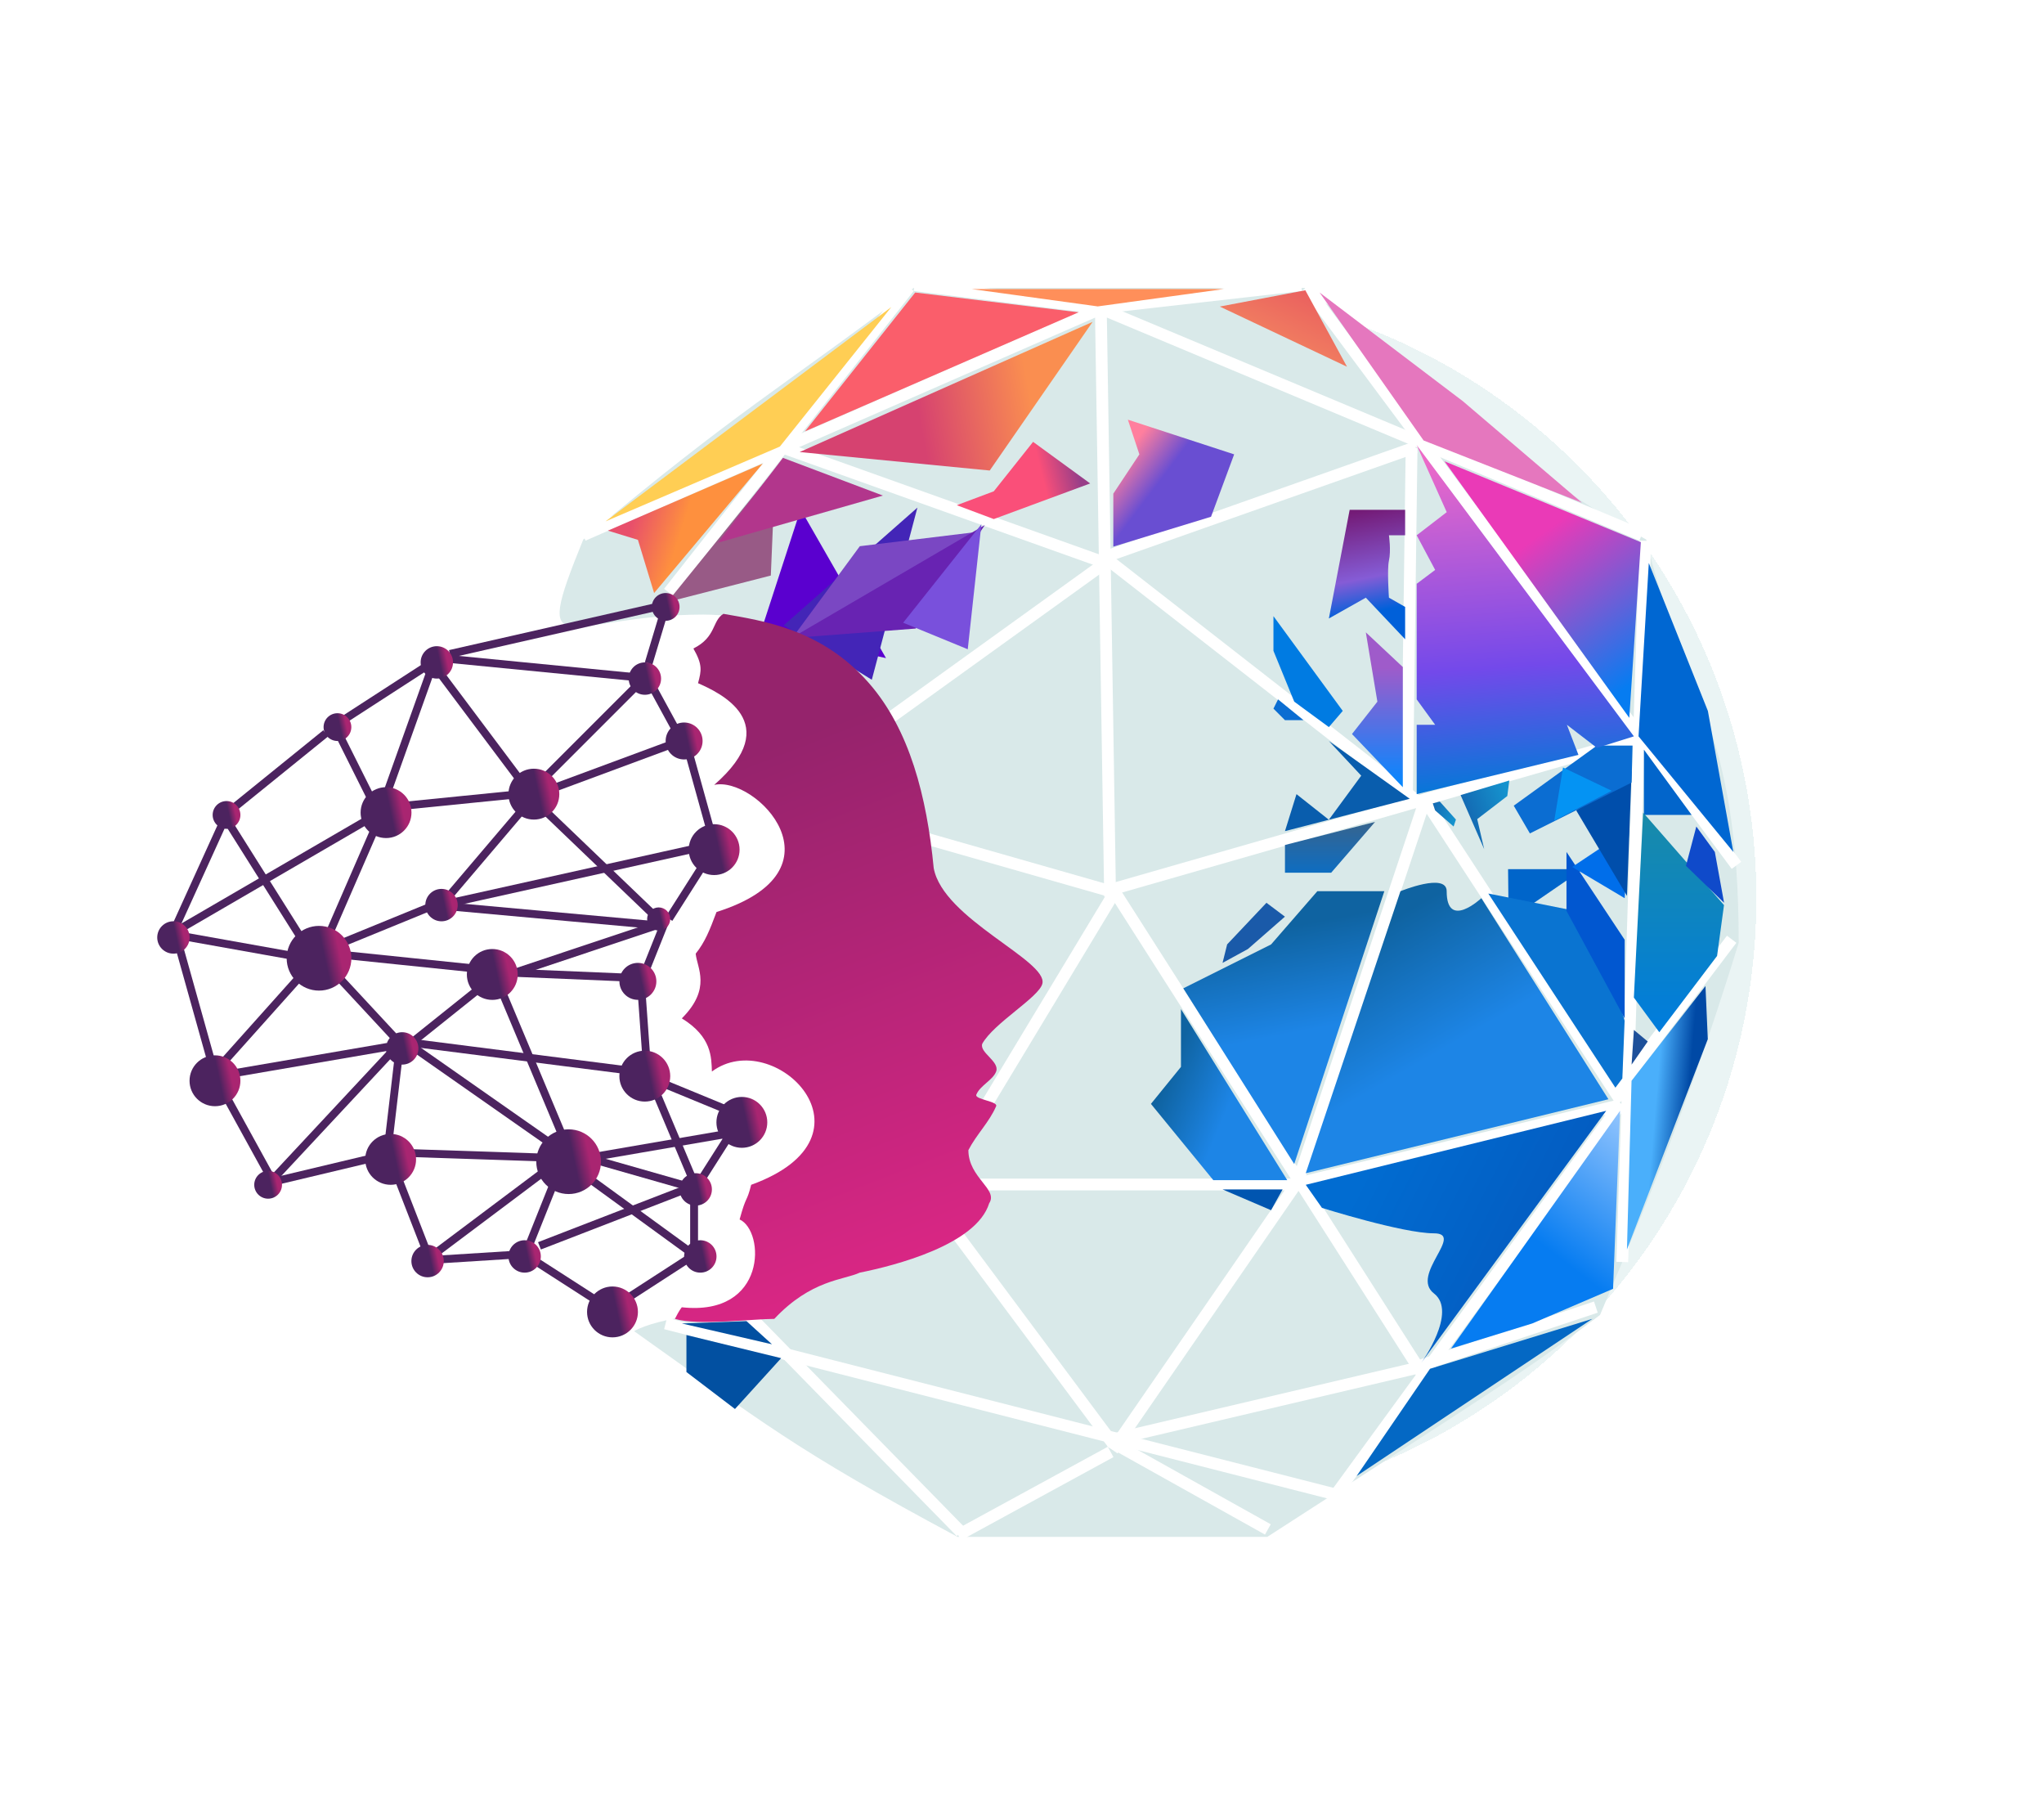 <svg width="52" height="46" viewBox="0 0 52 46" fill="none" xmlns="http://www.w3.org/2000/svg">
<g filter="url(#filter0_d_1381_3490)">
<path d="M43.683 22.844C43.683 31.415 36.787 38.364 28.28 38.364C23.958 38.364 21.225 37.365 18.286 34.249C26.752 33.073 25.987 27.824 25.987 23.608C24.232 20.532 17.701 14.496 16.934 12.379C21.696 8.499 22.519 7.323 28.28 7.323C36.787 7.323 43.683 14.272 43.683 22.844Z" fill="#CCE6E4" fill-opacity="0.42" shape-rendering="crispEdges"/>
</g>
<g filter="url(#filter1_f_1381_3490)">
<path d="M22.939 24.888C22.939 30.248 20.462 33.41 15.363 33.41C16.073 32.7 5.656 35.541 4.473 23.704C5.893 18.732 11.921 15.655 17.02 15.655C22.119 15.655 22.939 19.527 22.939 24.888Z" fill="white"/>
</g>
<path d="M32.24 39.089C38.06 35.326 38.765 34.914 40.705 33.445C42.352 29.565 43.233 27.213 44.233 23.98C44.233 18.336 42.822 17.689 41.881 13.723C38.001 11.575 37.119 10.046 33.18 7.323H23.245C19.717 9.987 18.894 10.34 14.838 13.723C13.469 17.075 14.416 15.631 17.895 15.631C22.128 15.631 23.186 20.715 23.186 21.863C23.186 23.442 25.949 24.273 25.949 25.038C24.597 26.331 23.833 26.272 24.773 27.095C24.884 27.445 23.656 28.036 24.773 28.036C23.186 30.035 24.715 29.271 24.538 30.74C23.48 32.386 20.011 31.857 19.188 33.504C18.424 33.268 16.702 33.53 16.131 33.856C19.365 36.149 20.188 36.855 24.362 39.089H32.24Z" fill="#D9E9E9"/>
<path d="M28.006 7.87L28.241 22.804" stroke="white" stroke-width="0.3"/>
<line x1="23.263" y1="7.252" x2="27.966" y2="7.84" stroke="white" stroke-width="0.3"/>
<line x1="17.013" y1="15.068" x2="23.127" y2="7.308" stroke="white" stroke-width="0.3"/>
<line x1="14.836" y1="13.613" x2="28.005" y2="7.851" stroke="white" stroke-width="0.3"/>
<line x1="27.93" y1="7.839" x2="33.104" y2="7.252" stroke="white" stroke-width="0.3"/>
<line x1="28.005" y1="7.85" x2="41.762" y2="13.612" stroke="white" stroke-width="0.3"/>
<line x1="33.241" y1="7.311" x2="44.176" y2="22.009" stroke="white" stroke-width="0.3"/>
<line x1="22.217" y1="18.567" x2="28.096" y2="14.334" stroke="white" stroke-width="0.3"/>
<line x1="19.884" y1="11.375" x2="28.115" y2="14.314" stroke="white" stroke-width="0.3"/>
<line x1="28.159" y1="14.22" x2="36.154" y2="20.451" stroke="white" stroke-width="0.3"/>
<line x1="28.017" y1="14.196" x2="36.012" y2="11.374" stroke="white" stroke-width="0.3"/>
<line x1="28.142" y1="22.66" x2="41.664" y2="18.779" stroke="white" stroke-width="0.3"/>
<line x1="35.793" y1="20.332" x2="35.911" y2="11.396" stroke="white" stroke-width="0.3"/>
<line x1="23.285" y1="21.248" x2="28.224" y2="22.659" stroke="white" stroke-width="0.3"/>
<line x1="28.312" y1="22.764" x2="24.197" y2="29.583" stroke="white" stroke-width="0.3"/>
<line x1="41.855" y1="13.755" x2="41.271" y2="32.097" stroke="white" stroke-width="0.3"/>
<line x1="28.31" y1="22.605" x2="36.188" y2="34.951" stroke="white" stroke-width="0.3"/>
<line x1="36.203" y1="20.5" x2="33.028" y2="30.024" stroke="white" stroke-width="0.3"/>
<line x1="36.186" y1="20.253" x2="41.242" y2="28.013" stroke="white" stroke-width="0.3"/>
<line x1="41.238" y1="28.066" x2="33.948" y2="38.06" stroke="white" stroke-width="0.3"/>
<line x1="41.153" y1="28.123" x2="32.922" y2="30.122" stroke="white" stroke-width="0.3"/>
<line x1="32.887" y1="30.126" x2="24.656" y2="30.126" stroke="white" stroke-width="0.3"/>
<path d="M33.982 38.011L16.933 33.661" stroke="white" stroke-width="0.3"/>
<line x1="24.189" y1="31.18" x2="28.304" y2="36.706" stroke="white" stroke-width="0.3"/>
<line x1="19.002" y1="33.399" x2="24.448" y2="38.965" stroke="white" stroke-width="0.3"/>
<line x1="33.01" y1="30.061" x2="28.307" y2="36.881" stroke="white" stroke-width="0.3"/>
<line x1="28.255" y1="36.928" x2="24.375" y2="39.044" stroke="white" stroke-width="0.3"/>
<line x1="28.257" y1="36.665" x2="32.255" y2="38.899" stroke="white" stroke-width="0.3"/>
<line x1="41.115" y1="27.769" x2="44.054" y2="23.889" stroke="white" stroke-width="0.3"/>
<line x1="36.013" y1="34.772" x2="40.599" y2="33.244" stroke="white" stroke-width="0.3"/>
<line x1="28.149" y1="36.65" x2="36.145" y2="34.769" stroke="white" stroke-width="0.3"/>
<path d="M19.84 11.358L15.404 13.261L22.676 7.809L19.84 11.358Z" fill="#FFCE54"/>
<path d="M23.283 7.44L27.439 7.943L20.478 10.972L23.283 7.44Z" fill="#FA5E6B"/>
<path d="M25.179 11.967L27.796 8.187L20.343 11.497L25.179 11.967Z" fill="url(#paint0_linear_1381_3490)"/>
<path d="M27.927 7.793L24.72 7.352L31.135 7.352L27.927 7.793Z" fill="#FF8F5A"/>
<path d="M19.404 11.791L16.641 15.083L16.229 13.731L15.465 13.496L19.404 11.791Z" fill="url(#paint1_linear_1381_3490)"/>
<path d="M33.208 7.383L34.268 9.327L31.032 7.797L33.208 7.383Z" fill="url(#paint2_linear_1381_3490)"/>
<path d="M36.217 11.203L33.571 7.44L37.216 10.204L40.245 12.787L36.217 11.203Z" fill="#E577BE"/>
<path d="M19.363 16.046L20.369 12.954L22.54 16.738L19.363 16.046Z" fill="#5A00CF"/>
<path d="M23.339 12.911L22.179 17.289L19.939 15.903L23.339 12.911Z" fill="#4325B7"/>
<path d="M21.874 13.892L24.955 13.517L20.035 16.391L21.874 13.892Z" fill="#7A47C3"/>
<path d="M23.294 15.987L25.055 13.353L20.134 16.227L23.294 15.987Z" fill="#6823B2"/>
<path d="M24.967 13.333L22.977 15.838L24.62 16.513L24.967 13.333Z" fill="#7950DC"/>
<path d="M41.744 13.79L41.45 18.258L36.747 11.732L41.744 13.79Z" fill="url(#paint3_linear_1381_3490)"/>
<path d="M41.037 32.779L38.98 33.661L36.915 34.299L41.214 28.252L41.037 32.779Z" fill="url(#paint4_linear_1381_3490)"/>
<path d="M19.61 14.638L16.977 15.313L19.724 11.923L19.61 14.638Z" fill="#985A86"/>
<path d="M41.685 18.728L41.946 14.319L43.449 18.082L44.096 21.668L41.685 18.728Z" fill="#0067D2"/>
<path d="M19.918 11.645L22.461 12.604L18.266 13.803L19.918 11.645Z" fill="#B2368C"/>
<path d="M26.282 11.238L27.734 12.296L25.282 13.202L24.341 12.849L25.282 12.496L26.282 11.238Z" fill="url(#paint5_linear_1381_3490)"/>
<path d="M31.397 11.556L30.809 13.143L28.323 13.903L28.323 12.555L28.986 11.556L28.693 10.674L31.397 11.556Z" fill="url(#paint6_linear_1381_3490)"/>
<path d="M26.518 25.019C26.431 25.366 25.283 26.018 24.989 26.547C24.912 26.771 25.438 26.998 25.342 27.253C25.259 27.473 24.934 27.607 24.838 27.841C24.787 27.965 25.396 28.009 25.342 28.135C25.165 28.545 24.846 28.846 24.636 29.252C24.636 29.957 25.403 30.245 25.165 30.604C24.838 31.662 22.755 32.191 21.873 32.368C21.462 32.559 20.639 32.544 19.698 33.544C19.169 33.544 17.758 33.72 17.17 33.544C17.288 33.308 17.346 33.249 17.346 33.249C19.521 33.485 19.463 31.309 18.816 31.015C18.992 30.369 18.992 30.604 19.11 30.134C22.52 28.899 19.698 26.077 18.111 27.253C18.097 26.894 18.111 26.371 17.346 25.901C18.111 25.136 17.73 24.616 17.699 24.255C17.934 23.961 18.052 23.667 18.228 23.196C21.579 22.138 19.228 19.728 18.169 19.963C19.992 18.376 18.287 17.611 17.758 17.376C17.846 17.053 17.875 16.906 17.64 16.494C18.228 16.2 18.111 15.789 18.404 15.612C19.404 15.789 20.904 15.996 22.108 17.376C23.14 18.558 23.578 20.257 23.754 22.079C23.99 23.373 26.665 24.431 26.518 25.019Z" fill="url(#paint7_linear_1381_3490)"/>
<line x1="16.854" y1="15.7" x2="16.502" y2="16.871" stroke="#4C235F" stroke-width="0.2"/>
<line x1="11.445" y1="16.632" x2="16.618" y2="15.456" stroke="#4C235F" stroke-width="0.2"/>
<line x1="8.766" y1="18.292" x2="10.765" y2="16.998" stroke="#4C235F" stroke-width="0.2"/>
<line x1="5.818" y1="20.649" x2="8.287" y2="18.651" stroke="#4C235F" stroke-width="0.2"/>
<line x1="4.497" y1="23.508" x2="5.673" y2="20.921" stroke="#4C235F" stroke-width="0.2"/>
<line x1="4.567" y1="24.11" x2="5.39" y2="27.049" stroke="#4C235F" stroke-width="0.2"/>
<line x1="5.689" y1="27.01" x2="7.688" y2="24.776" stroke="#4C235F" stroke-width="0.2"/>
<line x1="5.734" y1="27.852" x2="7.027" y2="30.203" stroke="#4C235F" stroke-width="0.2"/>
<line x1="7.033" y1="30.036" x2="9.503" y2="29.448" stroke="#4C235F" stroke-width="0.2"/>
<line x1="10.089" y1="29.862" x2="10.912" y2="31.979" stroke="#4C235F" stroke-width="0.2"/>
<line x1="11.166" y1="32.033" x2="13.047" y2="31.915" stroke="#4C235F" stroke-width="0.2"/>
<line x1="13.578" y1="32.048" x2="15.224" y2="33.107" stroke="#4C235F" stroke-width="0.2"/>
<line x1="15.823" y1="33.107" x2="17.822" y2="31.813" stroke="#4C235F" stroke-width="0.2"/>
<line x1="17.658" y1="31.78" x2="17.658" y2="30.486" stroke="#4C235F" stroke-width="0.2"/>
<line x1="17.791" y1="30.08" x2="18.614" y2="28.787" stroke="#4C235F" stroke-width="0.2"/>
<line x1="16.62" y1="27.454" x2="18.619" y2="28.277" stroke="#4C235F" stroke-width="0.2"/>
<line x1="16.328" y1="25.306" x2="16.446" y2="26.952" stroke="#4C235F" stroke-width="0.2"/>
<line x1="16.909" y1="23.469" x2="16.439" y2="24.645" stroke="#4C235F" stroke-width="0.2"/>
<line x1="17.842" y1="22.074" x2="17.019" y2="23.368" stroke="#4C235F" stroke-width="0.2"/>
<line x1="17.501" y1="19.054" x2="18.089" y2="21.171" stroke="#4C235F" stroke-width="0.2"/>
<line x1="16.553" y1="17.387" x2="17.258" y2="18.68" stroke="#4C235F" stroke-width="0.2"/>
<line x1="11.301" y1="16.747" x2="16.122" y2="17.218" stroke="#4C235F" stroke-width="0.2"/>
<line x1="9.785" y1="20.341" x2="10.96" y2="17.049" stroke="#4C235F" stroke-width="0.2"/>
<line x1="9.555" y1="20.537" x2="8.614" y2="18.655" stroke="#4C235F" stroke-width="0.2"/>
<line x1="13.326" y1="19.964" x2="11.21" y2="17.142" stroke="#4C235F" stroke-width="0.2"/>
<line x1="13.923" y1="19.716" x2="16.157" y2="17.482" stroke="#4C235F" stroke-width="0.2"/>
<line x1="14.077" y1="20.046" x2="17.251" y2="18.87" stroke="#4C235F" stroke-width="0.2"/>
<line x1="11.386" y1="22.981" x2="17.736" y2="21.57" stroke="#4C235F" stroke-width="0.2"/>
<line x1="4.655" y1="23.58" x2="9.711" y2="20.641" stroke="#4C235F" stroke-width="0.2"/>
<line x1="7.796" y1="24.073" x2="5.797" y2="20.898" stroke="#4C235F" stroke-width="0.2"/>
<line x1="8.377" y1="23.744" x2="9.553" y2="21.04" stroke="#4C235F" stroke-width="0.2"/>
<line x1="10.105" y1="20.51" x2="13.633" y2="20.157" stroke="#4C235F" stroke-width="0.2"/>
<line x1="4.605" y1="23.803" x2="7.898" y2="24.391" stroke="#4C235F" stroke-width="0.2"/>
<line x1="8.548" y1="24.044" x2="11.135" y2="22.986" stroke="#4C235F" stroke-width="0.2"/>
<line x1="11.332" y1="22.896" x2="13.331" y2="20.545" stroke="#4C235F" stroke-width="0.2"/>
<line x1="16.63" y1="23.269" x2="13.808" y2="20.564" stroke="#4C235F" stroke-width="0.2"/>
<line x1="16.69" y1="23.531" x2="11.517" y2="23.061" stroke="#4C235F" stroke-width="0.2"/>
<line x1="16.731" y1="23.526" x2="12.851" y2="24.82" stroke="#4C235F" stroke-width="0.2"/>
<line x1="8.596" y1="24.273" x2="12.006" y2="24.625" stroke="#4C235F" stroke-width="0.2"/>
<line x1="8.542" y1="24.774" x2="10.071" y2="26.421" stroke="#4C235F" stroke-width="0.2"/>
<line x1="12.176" y1="25.156" x2="10.412" y2="26.567" stroke="#4C235F" stroke-width="0.2"/>
<line x1="6.984" y1="29.948" x2="10.276" y2="26.42" stroke="#4C235F" stroke-width="0.2"/>
<line x1="5.747" y1="27.331" x2="9.862" y2="26.625" stroke="#4C235F" stroke-width="0.2"/>
<line x1="9.897" y1="28.946" x2="10.132" y2="26.947" stroke="#4C235F" stroke-width="0.2"/>
<line x1="10.47" y1="29.328" x2="13.998" y2="29.446" stroke="#4C235F" stroke-width="0.2"/>
<line x1="10.524" y1="26.642" x2="14.052" y2="29.111" stroke="#4C235F" stroke-width="0.2"/>
<line x1="10.362" y1="26.507" x2="15.889" y2="27.212" stroke="#4C235F" stroke-width="0.2"/>
<line x1="12.793" y1="25.274" x2="14.322" y2="28.919" stroke="#4C235F" stroke-width="0.2"/>
<line x1="10.995" y1="31.935" x2="13.817" y2="29.818" stroke="#4C235F" stroke-width="0.2"/>
<line x1="13.431" y1="31.743" x2="14.136" y2="29.979" stroke="#4C235F" stroke-width="0.2"/>
<line x1="17.582" y1="31.861" x2="14.995" y2="29.979" stroke="#4C235F" stroke-width="0.2"/>
<line x1="18.597" y1="28.821" x2="15.187" y2="29.409" stroke="#4C235F" stroke-width="0.2"/>
<line x1="16.674" y1="27.743" x2="17.615" y2="29.977" stroke="#4C235F" stroke-width="0.2"/>
<line x1="13.724" y1="31.686" x2="17.369" y2="30.276" stroke="#4C235F" stroke-width="0.2"/>
<line x1="14.963" y1="29.45" x2="17.432" y2="30.155" stroke="#4C235F" stroke-width="0.2"/>
<line x1="13.059" y1="24.742" x2="15.881" y2="24.86" stroke="#4C235F" stroke-width="0.2"/>
<circle cx="4.412" cy="23.843" r="0.412" fill="url(#paint8_linear_1381_3490)"/>
<circle cx="5.763" cy="20.727" r="0.353" fill="url(#paint9_linear_1381_3490)"/>
<circle cx="8.585" cy="18.493" r="0.353" fill="url(#paint10_linear_1381_3490)"/>
<circle cx="16.935" cy="15.436" r="0.353" fill="url(#paint11_linear_1381_3490)"/>
<circle cx="6.821" cy="30.134" r="0.353" fill="url(#paint12_linear_1381_3490)"/>
<circle cx="10.878" cy="32.074" r="0.412" fill="url(#paint13_linear_1381_3490)"/>
<circle cx="13.347" cy="31.956" r="0.412" fill="url(#paint14_linear_1381_3490)"/>
<circle cx="17.816" cy="31.956" r="0.412" fill="url(#paint15_linear_1381_3490)"/>
<circle cx="17.699" cy="30.251" r="0.412" fill="url(#paint16_linear_1381_3490)"/>
<circle cx="9.938" cy="29.487" r="0.647" fill="url(#paint17_linear_1381_3490)"/>
<circle cx="8.116" cy="24.372" r="0.823" fill="url(#paint18_linear_1381_3490)"/>
<circle cx="14.466" cy="29.546" r="0.823" fill="url(#paint19_linear_1381_3490)"/>
<circle cx="9.821" cy="20.668" r="0.647" fill="url(#paint20_linear_1381_3490)"/>
<circle cx="10.232" cy="26.665" r="0.412" fill="url(#paint21_linear_1381_3490)"/>
<circle cx="11.232" cy="23.02" r="0.412" fill="url(#paint22_linear_1381_3490)"/>
<circle cx="16.757" cy="23.373" r="0.294" fill="url(#paint23_linear_1381_3490)"/>
<circle cx="16.228" cy="24.96" r="0.47" fill="url(#paint24_linear_1381_3490)"/>
<circle cx="16.406" cy="17.259" r="0.412" fill="url(#paint25_linear_1381_3490)"/>
<circle cx="17.404" cy="18.846" r="0.47" fill="url(#paint26_linear_1381_3490)"/>
<circle cx="18.168" cy="21.609" r="0.647" fill="url(#paint27_linear_1381_3490)"/>
<circle cx="18.873" cy="28.546" r="0.647" fill="url(#paint28_linear_1381_3490)"/>
<circle cx="16.404" cy="27.37" r="0.647" fill="url(#paint29_linear_1381_3490)"/>
<circle cx="12.524" cy="24.784" r="0.647" fill="url(#paint30_linear_1381_3490)"/>
<circle cx="13.582" cy="20.198" r="0.647" fill="url(#paint31_linear_1381_3490)"/>
<circle cx="5.469" cy="27.488" r="0.647" fill="url(#paint32_linear_1381_3490)"/>
<circle cx="15.582" cy="33.367" r="0.647" fill="url(#paint33_linear_1381_3490)"/>
<circle cx="11.113" cy="16.847" r="0.412" fill="url(#paint34_linear_1381_3490)"/>
<path d="M35.628 22.667C35.628 22.667 36.804 22.183 36.804 22.667C36.804 23.667 37.686 22.844 37.686 22.844L40.919 27.958L33.218 29.84L35.628 22.667Z" fill="url(#paint35_linear_1381_3490)"/>
<path d="M40.862 28.252L36.159 34.66C36.159 34.66 37.091 33.367 36.48 32.897C35.868 32.426 37.276 31.368 36.48 31.368C35.684 31.368 33.631 30.721 33.631 30.721L33.219 30.134L40.862 28.252Z" fill="url(#paint36_linear_1381_3490)"/>
<path d="M36.38 34.813L40.51 33.543L34.513 37.541L36.38 34.813Z" fill="#0468C4"/>
<path d="M32.925 29.605L30.103 25.137L32.337 24.02L33.513 22.667L35.218 22.667L32.925 29.605Z" fill="url(#paint37_linear_1381_3490)"/>
<path d="M32.748 30.016L30.867 30.016L29.28 28.076L30.044 27.135L30.044 25.666L32.748 30.016Z" fill="url(#paint38_linear_1381_3490)"/>
<path d="M32.63 30.251L32.336 30.78L31.101 30.251L32.63 30.251Z" fill="#0055B0"/>
<path d="M38.366 22.106L40.273 22.106L38.38 23.406L38.366 22.106Z" fill="#0065CA"/>
<path d="M41.096 27.664L37.863 22.726L40.508 23.255L41.331 25.959L41.273 27.429L41.096 27.664Z" fill="#0A74D1"/>
<path d="M39.852 23.167L39.852 21.668L41.332 23.902L41.332 25.901L39.852 23.167Z" fill="#0157D0"/>
<path d="M41.45 21.08L41.332 22.844L39.996 22.05L41.45 21.08Z" fill="#006EEA"/>
<path d="M41.509 19.61L41.391 22.785L40.098 20.61L41.509 19.61Z" fill="#004EAB"/>
<path d="M41.508 19.904L38.921 21.197L38.51 20.492L40.626 18.963H41.532L41.508 19.904Z" fill="#0B6DD2"/>
<path d="M39.764 19.52L41.001 20.112L39.541 20.872L39.764 19.52Z" fill="#0493F3"/>
<path d="M41.822 20.727L41.822 19.067L43.036 20.727L41.822 20.727Z" fill="#0265CB"/>
<path d="M37.158 20.222L38.397 19.851L38.346 20.246L37.581 20.833L37.758 21.597L37.158 20.222Z" fill="url(#paint39_linear_1381_3490)"/>
<path d="M36.628 20.386L37.039 20.845L36.98 21.021L36.51 20.61L36.451 20.433L36.628 20.386Z" fill="#D9D9D9"/>
<path d="M36.628 20.386L37.039 20.845L36.98 21.021L36.51 20.61L36.451 20.433L36.628 20.386Z" fill="url(#paint40_linear_1381_3490)"/>
<path d="M41.507 27.488L43.388 25.078L43.447 26.43L41.39 31.78L41.507 27.488Z" fill="url(#paint41_linear_1381_3490)"/>
<path d="M41.802 20.668L43.859 23.02L43.683 24.313L42.213 26.253L41.566 25.372L41.802 20.668Z" fill="url(#paint42_linear_1381_3490)"/>
<path d="M43.155 21.021L43.626 21.668L43.861 22.961L42.891 22.021L43.155 21.021Z" fill="#0F4ACA"/>
<path d="M41.567 26.195L41.919 26.489L41.508 27.077L41.567 26.195Z" fill="#1E509A"/>
<path d="M31.219 24.019L32.219 22.961L32.689 23.314L31.748 24.137L31.102 24.49L31.219 24.019Z" fill="#1A5AA9"/>
<path d="M32.69 21.491L34.982 20.904L33.865 22.197H32.69V21.491Z" fill="url(#paint43_linear_1381_3490)"/>
<path d="M33.806 18.846L35.864 20.316L32.69 21.139L32.983 20.198L33.806 20.849L34.63 19.728L33.806 18.846Z" fill="#095DAD"/>
<path d="M32.397 18.023L32.514 17.788L33.161 18.317H32.69L32.397 18.023Z" fill="#0B6DD2"/>
<path d="M34.747 16.083L35.688 16.965V20.022L34.395 18.669L35.041 17.846L34.747 16.083Z" fill="url(#paint44_linear_1381_3490)"/>
<path d="M32.397 16.553V15.671L34.16 18.081L33.807 18.493L32.926 17.846L32.397 16.553Z" fill="#007BE2"/>
<path d="M34.336 12.967H35.159H35.747V13.614H35.335C35.335 13.614 35.392 14.005 35.335 14.26C35.285 14.484 35.335 15.201 35.335 15.201L35.747 15.436V16.259L34.747 15.201L33.807 15.73L34.336 12.967Z" fill="url(#paint45_linear_1381_3490)"/>
<path d="M36.805 13.026L36.041 11.321L41.567 18.728L40.627 19.022L39.862 18.434L40.156 19.199L36.041 20.198V18.434H36.511L36.041 17.788V16.142V14.848L36.511 14.495L36.041 13.614L36.805 13.026Z" fill="url(#paint46_linear_1381_3490)"/>
<path d="M17.463 33.955L19.873 34.543L18.698 35.836L17.463 34.896V33.955Z" fill="#0250A1"/>
<path d="M17.346 33.661L18.992 33.602L19.639 34.19L17.346 33.661Z" fill="#0250A1"/>
<defs>
<filter id="filter0_d_1381_3490" x="10.934" y="0.323" width="40.75" height="45.041" filterUnits="userSpaceOnUse" color-interpolation-filters="sRGB">
<feFlood flood-opacity="0" result="BackgroundImageFix"/>
<feColorMatrix in="SourceAlpha" type="matrix" values="0 0 0 0 0 0 0 0 0 0 0 0 0 0 0 0 0 0 127 0" result="hardAlpha"/>
<feOffset dx="1"/>
<feGaussianBlur stdDeviation="3.5"/>
<feComposite in2="hardAlpha" operator="out"/>
<feColorMatrix type="matrix" values="0 0 0 0 0.18 0 0 0 0 0.843 0 0 0 0 0.851 0 0 0 0.57 0"/>
<feBlend mode="normal" in2="BackgroundImageFix" result="effect1_dropShadow_1381_3490"/>
<feBlend mode="normal" in="SourceGraphic" in2="effect1_dropShadow_1381_3490" result="shape"/>
</filter>
<filter id="filter1_f_1381_3490" x="0.473" y="11.655" width="26.467" height="25.756" filterUnits="userSpaceOnUse" color-interpolation-filters="sRGB">
<feFlood flood-opacity="0" result="BackgroundImageFix"/>
<feBlend mode="normal" in="SourceGraphic" in2="BackgroundImageFix" result="shape"/>
<feGaussianBlur stdDeviation="2" result="effect1_foregroundBlur_1381_3490"/>
</filter>
<linearGradient id="paint0_linear_1381_3490" x1="21.401" y1="11.38" x2="26.281" y2="10.498" gradientUnits="userSpaceOnUse">
<stop offset="0.421" stop-color="#D64270"/>
<stop offset="1" stop-color="#FA8E50"/>
</linearGradient>
<linearGradient id="paint1_linear_1381_3490" x1="15.876" y1="13.908" x2="17.346" y2="14.378" gradientUnits="userSpaceOnUse">
<stop stop-color="#E84F6B"/>
<stop offset="0.821" stop-color="#FE903E"/>
</linearGradient>
<linearGradient id="paint2_linear_1381_3490" x1="33.208" y1="7.383" x2="32.464" y2="8.955" gradientUnits="userSpaceOnUse">
<stop stop-color="#EA605F"/>
<stop offset="1" stop-color="#F28360"/>
</linearGradient>
<linearGradient id="paint3_linear_1381_3490" x1="37.394" y1="11.732" x2="41.45" y2="17.435" gradientUnits="userSpaceOnUse">
<stop offset="0.365" stop-color="#EA3AB7"/>
<stop offset="1" stop-color="#067CF1"/>
</linearGradient>
<linearGradient id="paint4_linear_1381_3490" x1="41.538" y1="28.62" x2="37.26" y2="34.159" gradientUnits="userSpaceOnUse">
<stop stop-color="#8FC3FD"/>
<stop offset="0.545" stop-color="#067CF1"/>
</linearGradient>
<linearGradient id="paint5_linear_1381_3490" x1="27.444" y1="12.07" x2="26.182" y2="12.387" gradientUnits="userSpaceOnUse">
<stop stop-color="#983E88"/>
<stop offset="0.701" stop-color="#FA4F79"/>
</linearGradient>
<linearGradient id="paint6_linear_1381_3490" x1="30.459" y1="12.114" x2="28.789" y2="10.859" gradientUnits="userSpaceOnUse">
<stop offset="0.327" stop-color="#694ED2"/>
<stop offset="0.857" stop-color="#FF7F9E"/>
</linearGradient>
<linearGradient id="paint7_linear_1381_3490" x1="18.346" y1="15.671" x2="24.519" y2="31.603" gradientUnits="userSpaceOnUse">
<stop offset="0.208" stop-color="#95236C"/>
<stop offset="1" stop-color="#D92684"/>
</linearGradient>
<linearGradient id="paint8_linear_1381_3490" x1="4.006" y1="23.851" x2="4.759" y2="23.69" gradientUnits="userSpaceOnUse">
<stop offset="0.609" stop-color="#4C235F"/>
<stop offset="0.87" stop-color="#A92571"/>
</linearGradient>
<linearGradient id="paint9_linear_1381_3490" x1="5.415" y1="20.734" x2="6.061" y2="20.596" gradientUnits="userSpaceOnUse">
<stop offset="0.609" stop-color="#4C235F"/>
<stop offset="0.87" stop-color="#A92571"/>
</linearGradient>
<linearGradient id="paint10_linear_1381_3490" x1="8.238" y1="18.5" x2="8.883" y2="18.362" gradientUnits="userSpaceOnUse">
<stop offset="0.609" stop-color="#4C235F"/>
<stop offset="0.87" stop-color="#A92571"/>
</linearGradient>
<linearGradient id="paint11_linear_1381_3490" x1="16.587" y1="15.443" x2="17.233" y2="15.305" gradientUnits="userSpaceOnUse">
<stop offset="0.609" stop-color="#4C235F"/>
<stop offset="0.87" stop-color="#A92571"/>
</linearGradient>
<linearGradient id="paint12_linear_1381_3490" x1="6.474" y1="30.14" x2="7.119" y2="30.002" gradientUnits="userSpaceOnUse">
<stop offset="0.609" stop-color="#4C235F"/>
<stop offset="0.87" stop-color="#A92571"/>
</linearGradient>
<linearGradient id="paint13_linear_1381_3490" x1="10.473" y1="32.081" x2="11.226" y2="31.92" gradientUnits="userSpaceOnUse">
<stop offset="0.609" stop-color="#4C235F"/>
<stop offset="0.87" stop-color="#A92571"/>
</linearGradient>
<linearGradient id="paint14_linear_1381_3490" x1="12.942" y1="31.964" x2="13.695" y2="31.803" gradientUnits="userSpaceOnUse">
<stop offset="0.609" stop-color="#4C235F"/>
<stop offset="0.87" stop-color="#A92571"/>
</linearGradient>
<linearGradient id="paint15_linear_1381_3490" x1="17.41" y1="31.964" x2="18.163" y2="31.803" gradientUnits="userSpaceOnUse">
<stop offset="0.609" stop-color="#4C235F"/>
<stop offset="0.87" stop-color="#A92571"/>
</linearGradient>
<linearGradient id="paint16_linear_1381_3490" x1="17.293" y1="30.259" x2="18.046" y2="30.098" gradientUnits="userSpaceOnUse">
<stop offset="0.609" stop-color="#4C235F"/>
<stop offset="0.87" stop-color="#A92571"/>
</linearGradient>
<linearGradient id="paint17_linear_1381_3490" x1="9.301" y1="29.499" x2="10.484" y2="29.246" gradientUnits="userSpaceOnUse">
<stop offset="0.609" stop-color="#4C235F"/>
<stop offset="0.87" stop-color="#A92571"/>
</linearGradient>
<linearGradient id="paint18_linear_1381_3490" x1="7.305" y1="24.387" x2="8.811" y2="24.065" gradientUnits="userSpaceOnUse">
<stop offset="0.609" stop-color="#4C235F"/>
<stop offset="0.87" stop-color="#A92571"/>
</linearGradient>
<linearGradient id="paint19_linear_1381_3490" x1="13.655" y1="29.561" x2="15.161" y2="29.239" gradientUnits="userSpaceOnUse">
<stop offset="0.609" stop-color="#4C235F"/>
<stop offset="0.87" stop-color="#A92571"/>
</linearGradient>
<linearGradient id="paint20_linear_1381_3490" x1="9.184" y1="20.68" x2="10.367" y2="20.427" gradientUnits="userSpaceOnUse">
<stop offset="0.609" stop-color="#4C235F"/>
<stop offset="0.87" stop-color="#A92571"/>
</linearGradient>
<linearGradient id="paint21_linear_1381_3490" x1="9.827" y1="26.673" x2="10.579" y2="26.512" gradientUnits="userSpaceOnUse">
<stop offset="0.609" stop-color="#4C235F"/>
<stop offset="0.87" stop-color="#A92571"/>
</linearGradient>
<linearGradient id="paint22_linear_1381_3490" x1="10.826" y1="23.028" x2="11.579" y2="22.866" gradientUnits="userSpaceOnUse">
<stop offset="0.609" stop-color="#4C235F"/>
<stop offset="0.87" stop-color="#A92571"/>
</linearGradient>
<linearGradient id="paint23_linear_1381_3490" x1="16.467" y1="23.378" x2="17.005" y2="23.263" gradientUnits="userSpaceOnUse">
<stop offset="0.609" stop-color="#4C235F"/>
<stop offset="0.87" stop-color="#A92571"/>
</linearGradient>
<linearGradient id="paint24_linear_1381_3490" x1="15.765" y1="24.969" x2="16.625" y2="24.785" gradientUnits="userSpaceOnUse">
<stop offset="0.609" stop-color="#4C235F"/>
<stop offset="0.87" stop-color="#A92571"/>
</linearGradient>
<linearGradient id="paint25_linear_1381_3490" x1="16" y1="17.266" x2="16.753" y2="17.105" gradientUnits="userSpaceOnUse">
<stop offset="0.609" stop-color="#4C235F"/>
<stop offset="0.87" stop-color="#A92571"/>
</linearGradient>
<linearGradient id="paint26_linear_1381_3490" x1="16.941" y1="18.855" x2="17.801" y2="18.671" gradientUnits="userSpaceOnUse">
<stop offset="0.609" stop-color="#4C235F"/>
<stop offset="0.87" stop-color="#A92571"/>
</linearGradient>
<linearGradient id="paint27_linear_1381_3490" x1="17.531" y1="21.621" x2="18.714" y2="21.368" gradientUnits="userSpaceOnUse">
<stop offset="0.609" stop-color="#4C235F"/>
<stop offset="0.87" stop-color="#A92571"/>
</linearGradient>
<linearGradient id="paint28_linear_1381_3490" x1="18.236" y1="28.558" x2="19.419" y2="28.305" gradientUnits="userSpaceOnUse">
<stop offset="0.609" stop-color="#4C235F"/>
<stop offset="0.87" stop-color="#A92571"/>
</linearGradient>
<linearGradient id="paint29_linear_1381_3490" x1="15.768" y1="27.383" x2="16.951" y2="27.129" gradientUnits="userSpaceOnUse">
<stop offset="0.609" stop-color="#4C235F"/>
<stop offset="0.87" stop-color="#A92571"/>
</linearGradient>
<linearGradient id="paint30_linear_1381_3490" x1="11.887" y1="24.796" x2="13.07" y2="24.542" gradientUnits="userSpaceOnUse">
<stop offset="0.609" stop-color="#4C235F"/>
<stop offset="0.87" stop-color="#A92571"/>
</linearGradient>
<linearGradient id="paint31_linear_1381_3490" x1="12.945" y1="20.21" x2="14.128" y2="19.957" gradientUnits="userSpaceOnUse">
<stop offset="0.609" stop-color="#4C235F"/>
<stop offset="0.87" stop-color="#A92571"/>
</linearGradient>
<linearGradient id="paint32_linear_1381_3490" x1="4.832" y1="27.5" x2="6.015" y2="27.247" gradientUnits="userSpaceOnUse">
<stop offset="0.609" stop-color="#4C235F"/>
<stop offset="0.87" stop-color="#A92571"/>
</linearGradient>
<linearGradient id="paint33_linear_1381_3490" x1="14.945" y1="33.379" x2="16.128" y2="33.126" gradientUnits="userSpaceOnUse">
<stop offset="0.609" stop-color="#4C235F"/>
<stop offset="0.87" stop-color="#A92571"/>
</linearGradient>
<linearGradient id="paint34_linear_1381_3490" x1="10.707" y1="16.855" x2="11.46" y2="16.694" gradientUnits="userSpaceOnUse">
<stop offset="0.609" stop-color="#4C235F"/>
<stop offset="0.87" stop-color="#A92571"/>
</linearGradient>
<linearGradient id="paint35_linear_1381_3490" x1="38.333" y1="28.311" x2="35.452" y2="23.314" gradientUnits="userSpaceOnUse">
<stop offset="0.383" stop-color="#1D85E6"/>
<stop offset="0.993" stop-color="#0F63A1"/>
</linearGradient>
<linearGradient id="paint36_linear_1381_3490" x1="34.571" y1="30.075" x2="38.745" y2="32.191" gradientUnits="userSpaceOnUse">
<stop stop-color="#016CD1"/>
<stop offset="1" stop-color="#035DC2"/>
</linearGradient>
<linearGradient id="paint37_linear_1381_3490" x1="33.043" y1="27.958" x2="32.208" y2="23.652" gradientUnits="userSpaceOnUse">
<stop offset="0.383" stop-color="#1D85E6"/>
<stop offset="0.993" stop-color="#0F63A1"/>
</linearGradient>
<linearGradient id="paint38_linear_1381_3490" x1="32.053" y1="29.031" x2="29.442" y2="27.953" gradientUnits="userSpaceOnUse">
<stop offset="0.383" stop-color="#1D85E6"/>
<stop offset="0.993" stop-color="#0F63A1"/>
</linearGradient>
<linearGradient id="paint39_linear_1381_3490" x1="37.276" y1="20.551" x2="38.334" y2="20.139" gradientUnits="userSpaceOnUse">
<stop stop-color="#146AB3"/>
<stop offset="1" stop-color="#1593CE"/>
</linearGradient>
<linearGradient id="paint40_linear_1381_3490" x1="36.471" y1="20.418" x2="37.081" y2="20.602" gradientUnits="userSpaceOnUse">
<stop stop-color="#146AB3"/>
<stop offset="1" stop-color="#1593CE"/>
</linearGradient>
<linearGradient id="paint41_linear_1381_3490" x1="42.977" y1="27.664" x2="41.566" y2="27.547" gradientUnits="userSpaceOnUse">
<stop stop-color="#0049A5"/>
<stop offset="0.58" stop-color="#4AAFFB"/>
</linearGradient>
<linearGradient id="paint42_linear_1381_3490" x1="42.507" y1="20.668" x2="42.507" y2="26.253" gradientUnits="userSpaceOnUse">
<stop stop-color="#188BA9"/>
<stop offset="1" stop-color="#007CDD"/>
</linearGradient>
<linearGradient id="paint43_linear_1381_3490" x1="33.836" y1="20.904" x2="33.836" y2="22.197" gradientUnits="userSpaceOnUse">
<stop stop-color="#37648E"/>
<stop offset="1" stop-color="#0E6DC1"/>
</linearGradient>
<linearGradient id="paint44_linear_1381_3490" x1="35.041" y1="16.083" x2="35.041" y2="20.022" gradientUnits="userSpaceOnUse">
<stop offset="0.227" stop-color="#9F5BCA"/>
<stop offset="1" stop-color="#0388FF"/>
</linearGradient>
<linearGradient id="paint45_linear_1381_3490" x1="34.777" y1="12.967" x2="35.276" y2="15.495" gradientUnits="userSpaceOnUse">
<stop stop-color="#741B77"/>
<stop offset="0.659" stop-color="#855CD6"/>
<stop offset="1" stop-color="#0060D9"/>
</linearGradient>
<linearGradient id="paint46_linear_1381_3490" x1="36.453" y1="11.674" x2="37.099" y2="20.257" gradientUnits="userSpaceOnUse">
<stop stop-color="#ED6AC8"/>
<stop offset="0.629" stop-color="#7349EA"/>
<stop offset="1" stop-color="#0279D7"/>
</linearGradient>
</defs>
</svg>

